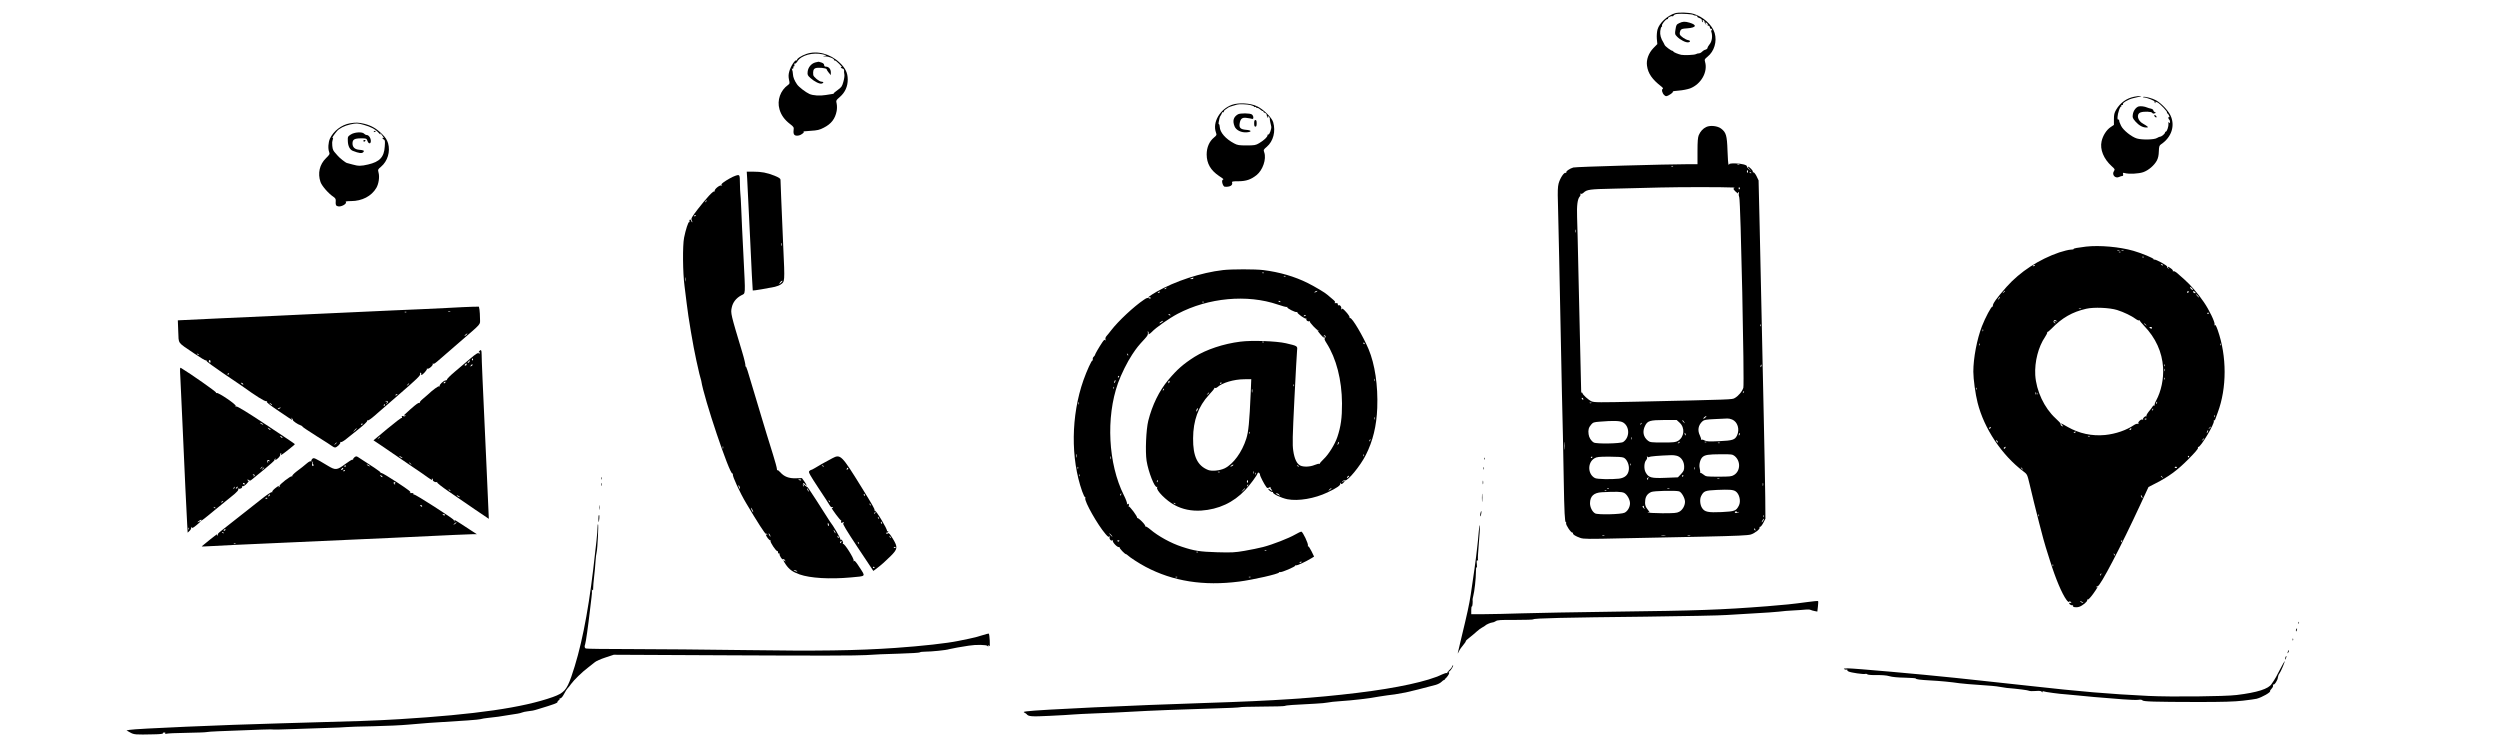 <?xml version="1.0" standalone="no"?>
<!DOCTYPE svg PUBLIC "-//W3C//DTD SVG 20010904//EN"
 "http://www.w3.org/TR/2001/REC-SVG-20010904/DTD/svg10.dtd">
<svg version="1.0" xmlns="http://www.w3.org/2000/svg"
 width="3000pt" height="893pt" viewBox="0 0 3000 893"
 preserveAspectRatio="xMidYMid meet">

<g transform="translate(0,893) scale(0.1,-0.1)"
fill="#000000" stroke="none">
<path d="M20100 8771 c-93 -29 -188 -117 -210 -196 -7 -27 -11 -72 -8 -110 l6
-64 -47 -48 c-58 -60 -87 -140 -77 -211 12 -93 62 -165 172 -250 19 -15 25
-25 17 -28 -18 -8 -6 -55 19 -76 18 -16 22 -16 51 -2 35 19 58 39 51 46 -2 3
31 8 73 11 43 3 103 15 134 26 131 50 215 197 180 318 -8 29 -6 34 30 63 80
64 115 181 85 284 -29 97 -138 196 -255 230 -56 17 -177 20 -221 7z m220 -20
c3 -3 11 -6 18 -7 30 -2 35 -4 28 -11 -4 -4 8 -13 26 -19 21 -7 32 -17 30 -27
-1 -8 2 -18 8 -22 6 -4 7 1 3 11 -4 12 -2 15 8 12 8 -3 14 -12 14 -21 0 -9 7
-22 15 -29 12 -11 12 -11 1 5 -7 9 -9 17 -3 17 14 0 33 -26 24 -34 -4 -4 0 -6
8 -4 9 2 16 -6 18 -20 2 -12 7 -20 12 -17 4 3 11 -2 14 -11 4 -9 2 -13 -5 -8
-8 4 -9 -1 -3 -17 17 -49 8 -116 -20 -149 -14 -17 -26 -38 -26 -46 0 -7 -11
-16 -24 -20 -14 -3 -32 -14 -42 -25 -9 -10 -26 -19 -36 -19 -11 0 -28 -4 -38
-10 -18 -10 -137 -15 -175 -8 -37 8 -95 32 -95 40 0 4 -4 8 -10 8 -16 0 -88
54 -94 70 -3 8 -10 22 -15 30 -30 46 -43 93 -38 137 3 26 10 49 16 51 6 2 8 8
5 13 -8 14 44 79 62 79 8 0 13 4 10 9 -6 10 42 34 54 26 4 -3 10 2 13 9 3 8
23 17 44 19 47 6 186 -3 193 -12z"/>
<path d="M20150 8652 c-32 -15 -36 -22 -44 -75 -9 -55 -8 -59 20 -88 36 -37
104 -72 133 -67 28 4 28 22 0 26 -34 6 -96 48 -101 70 -3 11 0 31 6 44 10 20
21 24 83 28 109 8 122 40 27 68 -54 16 -82 15 -124 -6z"/>
<path d="M9675 8282 c-59 -20 -118 -59 -110 -73 4 -5 0 -6 -8 -3 -19 7 -72
-77 -87 -138 -9 -33 -9 -60 -2 -94 10 -44 9 -49 -11 -63 -92 -65 -135 -185
-103 -293 19 -68 61 -126 125 -175 47 -36 49 -40 44 -78 -6 -51 12 -70 61 -61
36 7 80 45 55 48 -8 0 31 4 86 8 84 5 110 11 161 38 89 45 136 106 154 200 5
28 5 64 0 88 -9 38 -8 40 39 81 63 55 94 126 94 210 -1 79 -27 135 -97 201
-113 107 -272 149 -401 104z m197 -4 c50 -12 51 -13 23 -19 -27 -7 -26 -7 10
-6 42 0 105 -26 105 -44 0 -6 4 -8 8 -5 5 3 29 -16 53 -41 24 -25 38 -43 32
-39 -7 4 -13 3 -13 -2 0 -5 9 -12 21 -15 13 -4 19 -12 18 -24 -2 -10 0 -29 3
-43 4 -14 -1 -54 -11 -89 -16 -58 -22 -67 -69 -101 -29 -20 -50 -39 -47 -41 2
-3 -4 -5 -13 -6 -9 -1 -46 -7 -82 -13 -71 -12 -151 -7 -196 12 -45 20 -130 85
-150 116 -31 45 -47 85 -49 122 0 19 -5 44 -10 54 -6 14 -5 17 3 12 8 -5 12 0
12 14 0 12 4 19 9 16 5 -4 7 4 3 16 -3 13 -1 19 6 15 5 -4 20 9 32 28 44 72
184 110 302 83z"/>
<path d="M9785 8181 c-48 -12 -87 -58 -93 -109 -4 -41 -2 -46 34 -79 47 -42
109 -73 135 -66 27 7 24 23 -4 23 -26 0 -95 57 -98 80 -5 48 2 71 25 81 29 13
136 3 136 -13 0 -5 11 -23 25 -40 l25 -30 0 35 c0 38 -25 67 -58 67 -15 0 -22
6 -22 19 0 12 -11 23 -31 30 -18 6 -35 11 -38 10 -3 -1 -20 -4 -36 -8z"/>
<path d="M25610 7769 c-92 -18 -168 -73 -217 -157 -21 -36 -26 -57 -26 -113
l0 -68 -39 -26 c-50 -33 -94 -102 -109 -171 -22 -97 25 -211 121 -298 39 -35
41 -38 27 -60 -28 -42 15 -91 61 -70 20 9 28 11 43 13 6 0 9 10 6 21 -4 17 -2
19 21 13 51 -14 166 -8 221 11 63 22 133 82 164 141 14 27 22 62 23 109 2 59
6 70 26 84 128 85 173 227 112 351 -30 59 -108 141 -169 176 -44 25 -137 50
-157 42 -7 -3 -3 -6 9 -6 34 -1 134 -41 128 -51 -3 -5 0 -12 6 -16 8 -4 9 -3
5 4 -9 15 -1 15 27 1 32 -18 118 -109 112 -120 -4 -5 -2 -9 3 -9 5 0 14 -12
20 -26 7 -14 8 -23 2 -19 -5 3 -10 -1 -10 -9 0 -8 5 -18 10 -21 6 -3 10 -16
10 -28 0 -18 -2 -19 -11 -7 -7 12 -9 8 -8 -15 3 -34 -18 -95 -32 -95 -5 0 -9
-5 -9 -11 0 -14 -41 -48 -58 -49 -7 0 -24 -7 -38 -16 -31 -21 -179 -24 -241
-6 -64 19 -164 99 -190 152 -13 25 -23 53 -23 63 0 10 -4 15 -10 12 -16 -10
-12 56 8 113 10 29 22 49 27 44 4 -4 5 -1 1 6 -4 7 -1 12 9 12 9 0 14 4 10 10
-9 14 64 58 120 71 28 6 64 15 80 19 27 7 27 8 5 8 -14 0 -45 -4 -70 -9z"/>
<path d="M14783 7672 c-143 -51 -235 -209 -192 -331 11 -31 10 -34 -24 -62
-56 -46 -87 -119 -87 -203 1 -109 47 -189 149 -258 60 -40 57 -38 43 -46 -18
-12 4 -82 26 -83 61 -4 98 17 87 50 -4 14 8 16 78 16 91 1 148 20 216 74 74
59 120 193 92 272 -11 31 -9 34 30 67 79 67 109 186 77 296 -17 56 -116 154
-194 191 -79 38 -221 46 -301 17z m223 -3 c24 -6 44 -15 44 -20 0 -5 7 -5 17
-2 11 4 14 3 9 -5 -4 -7 -2 -10 7 -7 7 3 25 -5 40 -19 14 -13 28 -21 31 -18 3
3 6 0 6 -6 0 -6 9 -14 20 -17 11 -3 20 -14 20 -23 0 -9 5 -24 11 -32 9 -12 10
-12 5 4 -6 16 -4 17 9 6 8 -7 14 -18 13 -24 -1 -6 1 -24 5 -41 4 -16 9 -40 12
-53 5 -28 -23 -104 -36 -96 -5 3 -9 -2 -9 -10 0 -20 -43 -60 -100 -94 -41 -24
-54 -27 -150 -27 -92 0 -111 3 -150 24 -103 54 -171 133 -173 198 -1 18 -5 33
-10 33 -5 0 -6 12 -2 28 4 15 8 34 9 44 1 9 7 22 13 30 5 7 13 21 16 31 4 11
12 15 18 11 8 -4 9 -3 5 4 -4 6 6 19 21 29 15 10 30 20 33 23 3 3 25 12 50 19
25 7 50 15 55 16 25 8 120 4 161 -6z"/>
<path d="M14855 7558 c-54 -32 -67 -78 -40 -145 19 -46 80 -76 146 -71 64 5
60 25 -7 30 -69 6 -87 24 -78 78 10 57 31 73 84 65 25 -3 53 -8 63 -11 12 -4
17 0 17 17 0 12 -8 28 -17 35 -22 17 -140 18 -168 2z"/>
<path d="M15050 7450 c0 -29 4 -40 15 -40 11 0 15 11 15 40 0 29 -4 40 -15 40
-11 0 -15 -11 -15 -40z"/>
<path d="M25665 7653 c-33 -9 -65 -52 -71 -96 -6 -38 -2 -46 32 -86 41 -46 86
-71 129 -71 22 0 24 2 13 13 -7 6 -30 21 -50 32 -67 35 -86 115 -31 136 38 14
131 11 140 -5 5 -9 15 -11 28 -6 18 7 19 8 3 15 -10 4 -18 13 -18 21 0 7 -12
16 -27 20 -16 3 -37 9 -48 14 -29 13 -77 19 -100 13z"/>
<path d="M25852 7539 c2 -7 10 -15 17 -17 8 -3 12 1 9 9 -2 7 -10 15 -17 17
-8 3 -12 -1 -9 -9z"/>
<path d="M4199 7450 c-100 -17 -198 -92 -240 -184 -20 -45 -25 -120 -9 -161 9
-24 5 -31 -38 -73 -77 -75 -102 -181 -66 -286 16 -47 97 -140 157 -179 20 -14
27 -26 26 -45 -4 -50 1 -62 27 -68 39 -10 113 33 93 53 -6 6 17 10 64 10 131
0 245 59 303 158 29 50 41 133 26 186 -9 34 -7 37 30 68 79 66 114 182 85 282
-13 42 -29 67 -72 110 -68 68 -130 103 -216 124 -69 16 -99 17 -170 5z m169
-19 c83 -23 138 -53 175 -94 16 -18 26 -26 22 -19 -12 24 4 12 26 -20 13 -17
18 -28 11 -24 -7 4 -12 3 -12 -2 0 -6 7 -13 16 -16 14 -6 16 -18 11 -85 -8
-127 -61 -183 -200 -215 -85 -20 -117 -20 -187 0 -30 8 -60 16 -67 18 -16 3
-93 64 -114 91 -9 11 -26 31 -38 44 -18 21 -25 50 -25 111 1 8 4 26 8 39 6 17
5 22 -4 16 -13 -8 21 44 54 82 27 32 92 65 156 79 76 17 91 17 168 -5z"/>
<path d="M4485 7350 c-3 -6 1 -7 9 -4 18 7 21 14 7 14 -6 0 -13 -4 -16 -10z"/>
<path d="M4208 7315 c-35 -23 -36 -27 -34 -79 2 -59 24 -102 59 -116 76 -30
111 -34 127 -15 15 18 5 23 -52 28 -51 5 -78 31 -78 75 0 48 22 61 102 62 65
0 66 -1 77 -30 13 -39 41 -40 41 -2 0 35 -25 72 -49 72 -10 0 -24 7 -31 15
-21 26 -118 20 -162 -10z"/>
<path d="M4360 7240 c0 -5 4 -10 9 -10 6 0 13 5 16 10 3 6 -1 10 -9 10 -9 0
-16 -4 -16 -10z"/>
<path d="M20475 7406 c-39 -18 -70 -52 -90 -98 -11 -28 -15 -75 -15 -193 l0
-155 -97 0 c-286 -1 -1360 -31 -1393 -40 -43 -12 -93 -47 -85 -61 4 -5 0 -6
-8 -3 -20 7 -67 -66 -84 -129 -10 -39 -12 -95 -8 -222 3 -93 10 -393 15 -665
33 -1652 40 -1964 45 -2140 3 -107 7 -348 10 -535 6 -376 13 -508 25 -500 4 3
6 -3 3 -13 -5 -21 60 -118 77 -114 6 1 9 -2 6 -7 -8 -12 32 -37 88 -56 39 -14
100 -14 488 -5 244 5 684 14 978 20 416 9 545 15 580 26 51 16 115 68 105 84
-4 6 -1 9 6 8 6 -2 24 19 38 47 l26 50 -2 260 c-2 143 -9 577 -18 965 -8 388
-20 937 -26 1220 -6 283 -16 763 -23 1065 l-13 550 -24 50 c-14 28 -31 49 -38
47 -7 -1 -10 2 -7 7 7 10 -42 61 -58 61 -5 0 1 -12 15 -27 l24 -28 -27 24
c-15 13 -26 28 -25 34 4 17 -66 35 -140 36 -50 1 -73 -3 -73 -11 0 -6 -3 -8
-7 -4 -5 4 -10 80 -13 169 -6 182 -17 218 -77 264 -42 32 -130 42 -178 19z
m398 -453 c-7 -2 -19 -2 -25 0 -7 3 -2 5 12 5 14 0 19 -2 13 -5z m-796 -19
c-3 -3 -12 -4 -19 -1 -8 3 -5 6 6 6 11 1 17 -2 13 -5z m899 -64 c0 -12 -4 -16
-9 -11 -5 5 -6 14 -3 20 10 15 12 14 12 -9z m39 -18 c-3 -3 -11 0 -18 7 -9 10
-8 11 6 5 10 -3 15 -9 12 -12z m-220 -172 c20 -1 25 -4 14 -8 -13 -6 -10 -13
19 -42 21 -20 33 -27 29 -17 -4 11 -3 16 4 12 6 -4 8 -13 5 -21 -3 -8 -1 -27
5 -42 17 -41 63 -2235 49 -2285 -13 -44 -61 -101 -104 -124 -33 -18 -5 -17
-1166 -43 -461 -10 -519 -10 -552 4 -36 16 -108 81 -108 98 0 5 -3 7 -7 5 -5
-3 -8 5 -9 16 -2 50 -25 1038 -34 1477 -5 261 -12 537 -15 613 -5 144 5 219
32 249 8 9 12 22 7 29 -5 8 -3 10 5 4 7 -4 22 1 34 13 40 38 74 42 356 48 152
4 407 10 566 14 240 6 752 6 870 0z m79 -20 c-6 -6 -10 -3 -10 10 0 13 4 16
10 10 7 -7 7 -13 0 -20z m-1967 -517 c-3 -10 -5 -4 -5 12 0 17 2 24 5 18 2 -7
2 -21 0 -30z m2220 -1125 c-3 -8 -6 -5 -6 6 -1 11 2 17 5 13 3 -3 4 -12 1 -19z
m5 -490 c-8 -8 -9 -4 -5 13 4 13 8 18 11 10 2 -7 -1 -18 -6 -23z m-211 -311
c-10 -9 -11 -8 -5 6 3 10 9 15 12 12 3 -3 0 -11 -7 -18z m-1921 -78 c0 -6 -4
-7 -10 -4 -5 3 -10 11 -10 16 0 6 5 7 10 4 6 -3 10 -11 10 -16z m97 -45 c-3
-3 -12 -4 -19 -1 -8 3 -5 6 6 6 11 1 17 -2 13 -5z m1368 -174 c-10 -11 -21
-17 -24 -14 -3 3 3 12 13 20 28 20 32 17 11 -6z m320 -24 c67 -28 94 -118 59
-192 -25 -52 -52 -61 -214 -68 -121 -6 -150 -4 -174 8 -15 9 -33 13 -40 9 -6
-3 -8 -3 -4 2 4 4 -2 25 -12 46 -33 64 -22 127 30 174 19 17 41 21 149 26 69
3 136 6 149 7 12 1 38 -4 57 -12z m-629 -39 c66 -60 56 -171 -19 -217 -28 -17
-51 -20 -183 -20 -138 0 -154 2 -178 21 -57 45 -70 111 -35 180 30 60 58 68
232 69 l147 0 36 -33z m54 8 c14 -19 14 -19 -2 -6 -10 7 -18 18 -18 24 0 6 1
8 3 6 1 -2 9 -13 17 -24z m-732 -5 c80 -49 80 -181 0 -234 -31 -20 -323 -25
-353 -6 -33 20 -57 59 -62 100 -7 51 1 80 31 115 22 26 33 30 103 35 167 14
246 11 281 -10z m213 -23 c-10 -9 -11 -8 -5 6 3 10 9 15 12 12 3 -3 0 -11 -7
-18z m537 -128 c-3 -8 -7 -3 -11 10 -4 17 -3 21 5 13 5 -5 8 -16 6 -23z m644
-1 c-8 -8 -9 -4 -5 13 4 13 8 18 11 10 2 -7 -1 -18 -6 -23z m-1295 -50 c-3 -7
-5 -2 -5 12 0 14 2 19 5 13 2 -7 2 -19 0 -25z m-800 -115 c-2 -21 -4 -4 -4 37
0 41 2 58 4 38 2 -21 2 -55 0 -75z m1378 77 c-3 -5 -12 -10 -18 -10 -7 0 -6 4
3 10 19 12 23 12 15 0z m322 4 c-3 -3 -12 -4 -19 -1 -8 3 -5 6 6 6 11 1 17 -2
13 -5z m160 -10 c-3 -3 -12 -4 -19 -1 -8 3 -5 6 6 6 11 1 17 -2 13 -5z m177
-155 c76 -60 73 -181 -6 -229 -29 -18 -50 -20 -185 -20 -147 0 -152 1 -181 25
-16 13 -32 22 -35 19 -3 -3 -5 1 -4 8 1 7 -3 30 -7 51 -10 44 7 107 34 132 30
27 70 33 216 34 129 1 144 -1 168 -20z m-679 -3 c46 -20 75 -69 75 -127 0 -40
-5 -52 -37 -87 l-38 -40 -150 -6 c-171 -7 -202 2 -237 65 -23 41 -20 119 6
148 10 11 14 26 10 37 -4 14 -3 16 4 5 6 -9 15 -10 23 -5 12 8 116 17 262 22
26 1 63 -4 82 -12z m-1025 -10 c0 -3 -4 -8 -10 -11 -5 -3 -10 -1 -10 4 0 6 5
11 10 11 6 0 10 -2 10 -4z m374 -8 c39 -17 70 -89 62 -145 -8 -63 -48 -98
-119 -107 -90 -10 -260 -7 -287 7 -88 45 -93 185 -7 237 28 17 51 20 179 20
90 0 157 -4 172 -12z m83 -90 c-3 -8 -6 -5 -6 6 -1 11 2 17 5 13 3 -3 4 -12 1
-19z m770 -50 c-3 -7 -5 -2 -5 12 0 14 2 19 5 13 2 -7 2 -19 0 -25z m-137 -78
c0 -5 -5 -10 -11 -10 -5 0 -7 5 -4 10 3 6 8 10 11 10 2 0 4 -4 4 -10z m-418
-27 c-6 -2 -9 -10 -6 -15 4 -7 2 -8 -5 -4 -13 9 -5 26 12 25 9 0 8 -2 -1 -6z
m851 -10 c-7 -2 -19 -2 -25 0 -7 3 -2 5 12 5 14 0 19 -2 13 -5z m524 -80 c-3
-10 -5 -4 -5 12 0 17 2 24 5 18 2 -7 2 -21 0 -30z m-1850 -39 c-3 -3 -12 -4
-19 -1 -8 3 -5 6 6 6 11 1 17 -2 13 -5z m726 -1 c-7 -2 -19 -2 -25 0 -7 3 -2
5 12 5 14 0 19 -2 13 -5z m793 -28 c47 -30 68 -120 40 -173 -33 -63 -48 -69
-207 -77 -162 -7 -203 1 -234 49 -25 37 -30 106 -12 142 32 63 47 68 191 75
148 6 192 3 222 -16z m-1549 9 c-3 -3 -12 -4 -19 -1 -8 3 -5 6 6 6 11 1 17 -2
13 -5z m871 -10 c30 -8 72 -82 72 -125 0 -48 -31 -101 -71 -121 -28 -15 -61
-17 -202 -17 -92 1 -170 5 -173 10 -3 5 3 6 13 2 13 -5 11 1 -10 26 -33 39
-41 69 -34 122 6 46 29 76 72 95 31 14 288 20 333 8z m-658 -19 c35 -18 70
-81 70 -124 0 -47 -29 -97 -66 -114 -40 -20 -319 -26 -352 -8 -34 18 -62 74
-62 122 1 85 45 126 141 132 167 9 240 7 269 -8z m237 -162 c-4 -3 -1 -13 6
-22 11 -14 10 -14 -5 -2 -21 15 -23 31 -6 31 6 0 8 -3 5 -7z m1134 -68 c8 5
11 4 6 -1 -5 -5 -19 -9 -32 -9 -19 -1 -22 2 -13 13 8 10 13 10 18 1 5 -7 14
-8 21 -4z m306 -57 c-3 -8 -6 -5 -6 6 -1 11 2 17 5 13 3 -3 4 -12 1 -19z m-11
-50 c-9 -12 -16 -19 -16 -15 0 11 24 47 28 42 2 -2 -3 -14 -12 -27z m-92 -104
c3 -8 2 -12 -4 -9 -6 3 -10 10 -10 16 0 14 7 11 14 -7z m-1811 -71 c-7 -2 -19
-2 -25 0 -7 3 -2 5 12 5 14 0 19 -2 13 -5z m730 0 c-13 -2 -33 -2 -45 0 -13 2
-3 4 22 4 25 0 35 -2 23 -4z m300 0 c-7 -2 -21 -2 -30 0 -10 3 -4 5 12 5 17 0
24 -2 18 -5z"/>
<path d="M8966 6788 c3 -46 18 -366 35 -712 16 -346 30 -631 32 -632 3 -4 197
29 265 44 23 6 54 17 67 26 54 36 54 27 34 456 -9 217 -21 483 -25 590 -4 107
-7 203 -8 214 -1 14 -21 27 -73 48 -91 36 -155 48 -254 48 l-78 0 5 -82z m411
-805 c-3 -10 -5 -4 -5 12 0 17 2 24 5 18 2 -7 2 -21 0 -30z m13 -426 c0 -2
-10 -12 -21 -23 -22 -19 -22 -19 -10 4 10 18 31 31 31 19z"/>
<path d="M8825 6821 c-32 -10 -107 -52 -143 -79 -25 -19 -30 -27 -20 -35 9 -6
7 -7 -6 -3 -22 8 -90 -50 -79 -67 3 -6 2 -7 -4 -4 -14 9 -91 -74 -197 -210
-76 -99 -85 -115 -76 -134 7 -11 9 -23 7 -26 -3 -2 -8 5 -12 16 -3 12 -11 19
-16 15 -6 -3 -8 -13 -5 -21 3 -8 2 -11 -4 -8 -10 6 -42 -91 -61 -187 -19 -92
-16 -425 5 -578 9 -69 21 -163 26 -210 19 -166 79 -520 116 -685 34 -152 45
-201 51 -215 3 -8 7 -22 8 -30 30 -203 339 -1121 374 -1113 6 2 8 -3 5 -10 -7
-20 84 -218 161 -347 139 -234 227 -370 235 -365 5 3 12 0 16 -6 4 -8 3 -9 -4
-5 -19 12 -14 -8 11 -42 13 -17 27 -29 31 -25 4 4 5 1 2 -7 -6 -17 67 -126 82
-123 5 1 9 -5 8 -15 0 -9 5 -16 12 -14 8 1 11 -2 7 -8 -3 -5 4 -24 16 -41 12
-18 24 -26 28 -20 4 6 12 1 20 -12 13 -20 13 -21 -2 -8 -25 20 -20 5 13 -44
41 -59 81 -88 165 -118 128 -45 362 -59 616 -36 185 17 177 7 106 117 -44 69
-62 90 -69 80 -7 -10 -8 -8 -4 5 7 22 -111 210 -127 200 -6 -3 -7 -1 -3 5 10
16 -12 54 -26 46 -7 -4 -8 -3 -4 4 6 9 -85 165 -127 217 -8 11 -15 22 -163
255 -55 85 -102 155 -105 155 -4 0 -17 9 -30 20 l-22 20 7 -20 c5 -14 4 -17
-4 -9 -6 6 -8 18 -4 27 5 15 8 14 25 -6 29 -34 22 -7 -10 37 l-28 39 -71 -2
c-86 -3 -142 19 -189 72 -19 21 -33 31 -36 24 -2 -7 -4 -1 -4 13 0 14 -21 93
-47 175 -27 83 -61 193 -76 245 -16 52 -45 149 -65 215 -20 66 -53 179 -75
250 -93 315 -106 355 -113 348 -5 -4 -5 0 -2 8 3 9 -14 83 -39 165 -137 456
-140 466 -125 534 13 62 52 112 112 145 56 31 53 -25 28 485 -11 212 -23 459
-26 550 -4 91 -8 176 -11 190 -2 13 -4 68 -5 122 -1 105 -2 106 -54 89z m-354
-314 c-10 -9 -11 -8 -5 6 3 10 9 15 12 12 3 -3 0 -11 -7 -18z m-121 -161 c0
-3 -4 -8 -10 -11 -5 -3 -10 -1 -10 4 0 6 5 11 10 11 6 0 10 -2 10 -4z m-123
-788 c-2 -13 -4 -5 -4 17 -1 22 1 32 4 23 2 -10 2 -28 0 -40z m450 -2010 c-3
-7 -5 -2 -5 12 0 14 2 19 5 13 2 -7 2 -19 0 -25z m937 -380 c-3 -4 -11 -5 -19
-1 -21 7 -19 12 4 10 11 0 18 -5 15 -9z m-735 -98 c0 -10 -3 -8 -9 5 -12 27
-12 43 0 25 5 -8 9 -22 9 -30z m821 -20 c6 -11 8 -20 6 -20 -3 0 -10 9 -16 20
-6 11 -8 20 -6 20 3 0 10 -9 16 -20z m-661 -265 c0 -5 -6 1 -14 15 -8 14 -14
30 -14 35 0 6 6 -1 14 -15 8 -14 14 -29 14 -35z m905 -165 c-5 -5 -10 3 -11
18 -1 22 0 24 9 8 6 -10 6 -22 2 -26z m76 -70 c6 -11 8 -20 6 -20 -3 0 -10 9
-16 20 -6 11 -8 20 -6 20 3 0 10 -9 16 -20z m-780 -40 c6 -11 8 -20 6 -20 -3
0 -10 9 -16 20 -6 11 -8 20 -6 20 3 0 10 -9 16 -20z m824 -26 c3 -8 2 -12 -4
-9 -6 3 -10 10 -10 16 0 14 7 11 14 -7z m28 -66 c-7 -7 -12 -8 -12 -2 0 14 12
26 19 19 2 -3 -1 -11 -7 -17z m-532 -338 c18 -12 2 -12 -25 0 -13 6 -15 9 -5
9 8 0 22 -4 30 -9z"/>
<path d="M25034 5971 c-107 -13 -155 -22 -150 -29 2 -4 -15 -8 -38 -8 -22 -1
-83 -16 -135 -33 -242 -83 -471 -232 -631 -412 -117 -131 -175 -212 -165 -230
4 -5 1 -8 -5 -7 -14 3 -86 -133 -126 -235 -61 -158 -104 -385 -104 -547 0 -89
25 -271 51 -372 79 -313 291 -630 550 -825 46 -35 46 -36 74 -152 62 -267 174
-702 195 -761 5 -14 28 -85 50 -159 67 -215 144 -397 198 -470 16 -21 27 -29
32 -22 5 9 11 7 20 -4 11 -13 10 -15 -4 -9 -9 3 -16 1 -16 -5 0 -14 35 -32 45
-23 5 4 5 2 1 -5 -10 -19 37 -27 76 -14 42 15 102 66 94 80 -4 6 -1 9 6 6 8
-3 34 25 66 69 53 74 62 93 40 80 -8 -4 -10 -3 -5 2 5 5 13 9 19 9 31 0 275
467 517 990 l93 201 82 42 c160 81 265 159 394 289 79 79 122 129 118 138 -3
8 0 14 5 12 26 -5 196 280 185 310 -3 8 -2 12 3 9 5 -3 11 2 14 12 3 9 16 46
30 82 110 294 110 675 0 988 -18 52 -29 69 -35 60 -6 -9 -7 -6 -3 9 7 25 -64
174 -129 268 -68 101 -164 211 -234 272 -37 32 -78 68 -92 81 -14 12 -31 20
-38 17 -7 -3 -11 -1 -7 4 3 5 -8 19 -24 30 -36 26 -48 27 -30 4 13 -16 12 -17
-3 -4 -10 7 -15 17 -13 22 7 11 -137 90 -153 84 -7 -3 -11 -1 -8 4 7 10 -141
72 -242 101 -165 48 -407 69 -568 51z m399 -48 c-7 -2 -19 -2 -25 0 -7 3 -2 5
12 5 14 0 19 -2 13 -5z m50 0 c-7 -2 -19 -2 -25 0 -7 3 -2 5 12 5 14 0 19 -2
13 -5z m-36 -19 c-3 -3 -12 -4 -19 -1 -8 3 -5 6 6 6 11 1 17 -2 13 -5z m280
-60 c-3 -3 -12 -4 -19 -1 -8 3 -5 6 6 6 11 1 17 -2 13 -5z m228 -94 c3 -6 -1
-7 -9 -4 -18 7 -21 14 -7 14 6 0 13 -4 16 -10z m-1535 -4 c0 -2 -7 -7 -16 -10
-8 -3 -12 -2 -9 4 6 10 25 14 25 6z m1895 -294 c-6 -7 -35 18 -35 31 0 5 9 2
20 -8 11 -10 18 -20 15 -23z m-2255 -16 c0 -2 -8 -10 -17 -17 -16 -13 -17 -12
-4 4 13 16 21 21 21 13z m2204 -5 c3 -5 -1 -11 -9 -14 -9 -4 -12 -1 -8 9 6 16
10 17 17 5z m83 -18 c-8 -7 -37 9 -31 19 3 5 12 4 20 -3 8 -6 13 -14 11 -16z
m28 -33 c10 -11 16 -20 13 -20 -3 0 -13 9 -23 20 -10 11 -16 20 -13 20 3 0 13
-9 23 -20z m-2389 -38 c-17 -16 -18 -16 -5 5 7 12 15 20 18 17 3 -2 -3 -12
-13 -22z m1419 -132 c80 -25 175 -71 223 -107 17 -13 37 -21 42 -18 6 4 9 3 8
-2 -1 -4 22 -33 51 -63 139 -144 216 -314 228 -500 8 -138 -23 -286 -84 -398
-13 -23 -21 -48 -17 -54 4 -7 3 -8 -4 -4 -6 3 -16 -2 -21 -12 -6 -11 -26 -38
-46 -61 -19 -24 -32 -48 -28 -54 3 -7 2 -9 -2 -4 -11 10 -46 -23 -38 -36 4 -6
1 -7 -6 -2 -18 11 -65 -36 -49 -48 9 -6 7 -7 -5 -3 -11 3 -30 -2 -45 -12 -92
-64 -223 -109 -351 -122 -159 -15 -310 18 -448 96 -87 50 -92 52 -69 25 17
-18 17 -21 3 -15 -9 3 -18 10 -18 15 -1 5 -2 13 -3 17 0 5 -27 32 -59 62 -137
126 -232 330 -244 519 -9 159 37 340 118 458 16 23 27 47 26 55 -2 7 -2 9 1 5
2 -5 25 13 51 40 124 128 249 200 416 238 90 21 281 13 370 -15z m-432 13 c-7
-2 -19 -2 -25 0 -7 3 -2 5 12 5 14 0 19 -2 13 -5z m1537 -49 c0 -8 -19 -13
-24 -6 -3 5 1 9 9 9 8 0 15 -2 15 -3z m-1830 -95 c12 -8 10 -9 -7 -4 -24 7
-33 -9 -10 -18 9 -4 9 -6 0 -6 -15 -1 -26 16 -18 29 8 13 16 12 35 -1z m1071
-46 c13 -16 12 -17 -3 -4 -10 7 -18 15 -18 17 0 8 8 3 21 -13z m72 -40 c-4
-10 -9 -11 -19 -2 -18 15 -18 15 5 15 11 0 17 -5 14 -13z m-2026 -35 c-3 -8
-6 -5 -6 6 -1 11 2 17 5 13 3 -3 4 -12 1 -19z m-40 -170 c-3 -8 -6 -5 -6 6 -1
11 2 17 5 13 3 -3 4 -12 1 -19z m2890 0 c-3 -8 -6 -5 -6 6 -1 11 2 17 5 13 3
-3 4 -12 1 -19z m-670 -250 c-3 -8 -6 -5 -6 6 -1 11 2 17 5 13 3 -3 4 -12 1
-19z m0 -60 c-3 -7 -5 -2 -5 12 0 14 2 19 5 13 2 -7 2 -19 0 -25z m0 -100 c-3
-8 -6 -5 -6 6 -1 11 2 17 5 13 3 -3 4 -12 1 -19z m-2260 -120 c-3 -8 -6 -5 -6
6 -1 11 2 17 5 13 3 -3 4 -12 1 -19z m710 -60 c-3 -7 -5 -2 -5 12 0 14 2 19 5
13 2 -7 2 -19 0 -25z m20 0 c-3 -8 -6 -5 -6 6 -1 11 2 17 5 13 3 -3 4 -12 1
-19z m1436 -103 c-3 -9 -8 -14 -10 -11 -3 3 -2 9 2 15 9 16 15 13 8 -4z m-52
-88 c-10 -9 -11 -8 -5 6 3 10 9 15 12 12 3 -3 0 -11 -7 -18z m746 -79 c-3 -8
-6 -5 -6 6 -1 11 2 17 5 13 3 -3 4 -12 1 -19z m-817 -24 c0 -8 -19 -13 -24 -6
-3 5 1 9 9 9 8 0 15 -2 15 -3z m-1878 -116 c-7 -7 -12 -8 -12 -2 0 14 12 26
19 19 2 -3 -1 -11 -7 -17z m2648 18 c0 -2 -8 -10 -17 -17 -16 -13 -17 -12 -4
4 13 16 21 21 21 13z m-955 -26 c-3 -5 -11 -10 -16 -10 -6 0 -7 5 -4 10 3 6
11 10 16 10 6 0 7 -4 4 -10z m916 -37 c-12 -20 -14 -14 -5 12 4 9 9 14 11 11
3 -2 0 -13 -6 -23z m-1581 3 c0 -2 -7 -7 -16 -10 -8 -3 -12 -2 -9 4 6 10 25
14 25 6z m167 -52 c-3 -3 -12 -4 -19 -1 -8 3 -5 6 6 6 11 1 17 -2 13 -5z
m1373 -28 c0 -2 -8 -10 -17 -17 -16 -13 -17 -12 -4 4 13 16 21 21 21 13z
m-2480 -31 c7 -9 8 -15 2 -15 -5 0 -12 7 -16 15 -3 8 -4 15 -2 15 2 0 9 -7 16
-15z m94 -80 c-4 -8 -11 -12 -16 -9 -6 4 -5 10 3 15 19 12 19 11 13 -6z m2206
-105 c0 -5 -2 -10 -4 -10 -3 0 -8 5 -11 10 -3 6 -1 10 4 10 6 0 11 -4 11 -10z
m-146 -128 c2 -4 -4 -8 -14 -8 -10 0 -16 4 -14 8 3 4 9 8 14 8 5 0 11 -4 14
-8z m-1853 -19 c13 -16 12 -17 -3 -4 -10 7 -18 15 -18 17 0 8 8 3 21 -13z
m1680 -100 c13 -16 12 -17 -3 -4 -10 7 -18 15 -18 17 0 8 8 3 21 -13z m-241
-248 c0 -5 -5 -3 -10 5 -5 8 -10 20 -10 25 0 6 5 3 10 -5 5 -8 10 -19 10 -25z
m-1243 -217 c-3 -8 -6 -5 -6 6 -1 11 2 17 5 13 3 -3 4 -12 1 -19z m996 -303
c-3 -9 -8 -14 -10 -11 -3 3 -2 9 2 15 9 16 15 13 8 -4z m-85 -170 c-3 -3 -9 2
-12 12 -6 14 -5 15 5 6 7 -7 10 -15 7 -18z m-741 -127 c-3 -8 -6 -5 -6 6 -1
11 2 17 5 13 3 -3 4 -12 1 -19z m576 -103 c-3 -9 -8 -14 -10 -11 -3 3 -2 9 2
15 9 16 15 13 8 -4z m-213 -341 c0 -2 -9 0 -20 6 -11 6 -20 13 -20 16 0 2 9 0
20 -6 11 -6 20 -13 20 -16z"/>
<path d="M14676 5689 c-262 -30 -576 -133 -799 -261 -79 -46 -124 -81 -85 -66
8 4 15 0 15 -7 0 -11 -5 -11 -19 -4 -16 8 -28 5 -61 -18 -121 -81 -309 -257
-394 -368 -21 -27 -46 -59 -56 -69 -10 -12 -15 -28 -11 -40 3 -14 2 -17 -4 -8
-6 10 -15 3 -34 -25 -42 -63 -88 -143 -88 -152 0 -5 -7 -14 -16 -22 -8 -7 -13
-21 -11 -31 3 -10 2 -16 -3 -13 -9 6 -68 -122 -109 -238 -149 -424 -155 -938
-15 -1334 14 -40 30 -71 34 -68 5 3 6 -4 3 -14 -10 -39 148 -319 243 -429 28
-33 39 -40 46 -30 6 9 8 7 3 -8 -6 -24 18 -50 36 -38 8 5 9 3 4 -5 -9 -16 54
-83 73 -76 7 2 10 1 7 -4 -5 -9 63 -81 77 -81 4 0 13 -6 20 -13 25 -25 139
-99 215 -139 329 -174 696 -232 1123 -177 169 22 472 91 478 109 2 5 8 8 12 5
14 -9 190 67 183 78 -3 6 -1 7 6 3 11 -7 114 40 188 85 l32 20 -31 64 c-18 35
-35 62 -40 59 -4 -3 -5 1 -3 9 8 20 -62 167 -79 167 -8 0 -41 -15 -73 -34 -78
-45 -270 -120 -385 -150 -51 -13 -151 -34 -223 -46 -115 -20 -154 -22 -330
-17 -204 6 -273 16 -423 66 -130 42 -284 127 -378 207 -28 24 -55 40 -59 36
-5 -4 -5 -2 -2 4 3 6 -16 32 -42 58 -27 27 -51 44 -53 39 -3 -4 -4 -3 -2 3 4
16 -92 145 -101 136 -5 -4 -5 -1 -1 6 11 18 -4 37 -16 21 -8 -11 -8 -10 -4 4
3 11 -12 53 -38 105 -188 376 -217 931 -70 1345 40 110 111 253 170 342 55 83
75 107 149 187 35 38 43 53 39 75 -3 20 -2 24 5 13 5 -8 7 -18 5 -22 -12 -19
14 -6 37 18 48 52 208 164 310 218 369 194 836 237 1203 111 54 -19 104 -32
109 -28 6 3 7 2 4 -4 -7 -11 100 -66 114 -57 5 3 8 1 7 -4 -4 -14 93 -83 105
-75 6 3 7 1 4 -4 -9 -14 19 -37 34 -27 7 4 9 3 6 -3 -6 -10 89 -111 99 -105 3
2 9 0 12 -4 4 -4 1 -4 -5 0 -22 12 -14 -4 24 -49 33 -40 53 -49 53 -24 0 6 -5
7 -12 3 -7 -5 -8 -3 -3 5 5 9 10 10 18 2 7 -7 6 -15 -3 -25 -10 -13 -7 -24 18
-63 118 -185 184 -442 186 -723 1 -174 -14 -279 -56 -405 -29 -86 -105 -209
-163 -263 -27 -26 -49 -51 -47 -55 1 -5 -2 -6 -7 -3 -5 3 -30 -3 -56 -14 -54
-23 -134 -26 -173 -6 -41 21 -69 81 -83 177 -11 74 -9 162 14 625 15 296 29
558 32 582 6 50 3 51 -135 83 -113 26 -408 37 -546 19 -201 -25 -408 -94 -549
-182 -135 -86 -211 -152 -316 -278 -109 -130 -192 -300 -240 -490 -26 -107
-37 -368 -20 -480 21 -133 98 -329 124 -313 6 3 7 1 3 -6 -19 -30 109 -160
211 -213 95 -51 201 -72 318 -65 208 14 387 97 526 245 58 61 141 173 151 204
6 16 28 1 28 -19 0 -16 50 -113 75 -146 11 -16 17 -17 37 -6 13 6 20 8 15 4
-4 -5 0 -17 10 -27 20 -23 6 -24 -19 -1 -10 9 -18 11 -18 5 0 -15 41 -42 53
-35 6 3 7 1 3 -5 -10 -16 98 -68 173 -83 130 -25 326 8 481 82 114 54 160 86
153 107 -4 14 -3 15 5 2 9 -12 14 -12 31 5 25 22 19 34 -6 14 -16 -13 -17 -12
-4 4 8 10 21 15 31 12 32 -10 183 173 249 303 85 167 130 350 138 567 10 270
-28 523 -104 705 -66 156 -197 378 -221 373 -6 -2 -9 3 -7 10 2 6 -16 35 -41
62 -37 41 -46 47 -55 35 -8 -12 -9 -11 -4 6 6 22 -17 50 -33 40 -6 -3 -9 2 -8
12 1 12 -6 16 -24 14 -17 -1 -21 1 -12 6 10 7 1 19 -32 46 -25 20 -51 42 -58
49 -24 23 -143 94 -234 140 -158 79 -341 132 -534 156 -96 12 -381 12 -484 0z
m491 -35 c-3 -3 -12 -4 -19 -1 -8 3 -5 6 6 6 11 1 17 -2 13 -5z m260 -40 c-3
-3 -12 -4 -19 -1 -8 3 -5 6 6 6 11 1 17 -2 13 -5z m-1107 -24 c0 -5 -10 -10
-22 -9 -22 0 -22 1 -3 9 11 5 21 9 23 9 1 1 2 -3 2 -9z m-325 -120 c-3 -5 -12
-10 -18 -10 -7 0 -6 4 3 10 19 12 23 12 15 0z m1805 -40 c-8 -5 -19 -10 -25
-10 -5 0 -3 5 5 10 8 5 20 10 25 10 6 0 3 -5 -5 -10z m-1880 -4 c0 -2 -7 -7
-16 -10 -8 -3 -12 -2 -9 4 6 10 25 14 25 6z m1445 -116 c3 -6 -1 -7 -9 -4 -18
7 -21 14 -7 14 6 0 13 -4 16 -10z m-918 -6 c-3 -3 -12 -4 -19 -1 -8 3 -5 6 6
6 11 1 17 -2 13 -5z m-402 -154 c3 -6 -1 -7 -9 -4 -18 7 -21 14 -7 14 6 0 13
-4 16 -10z m1625 -4 c0 -2 -7 -7 -16 -10 -8 -3 -12 -2 -9 4 6 10 25 14 25 6z
m-1726 -81 c-10 -8 -23 -15 -28 -15 -6 0 -1 7 10 15 10 8 23 15 28 15 6 0 1
-7 -10 -15z m1223 -241 c-3 -3 -12 -4 -19 -1 -8 3 -5 6 6 6 11 1 17 -2 13 -5z
m1208 -14 c3 -5 1 -10 -4 -10 -6 0 -11 5 -11 10 0 6 2 10 4 10 3 0 8 -4 11
-10z m-2837 -145 c-3 -3 -9 2 -12 12 -6 14 -5 15 5 6 7 -7 10 -15 7 -18z
m-108 -255 c0 -5 -5 -10 -11 -10 -5 0 -7 5 -4 10 3 6 8 10 11 10 2 0 4 -4 4
-10z m3067 -52 c-3 -7 -5 -2 -5 12 0 14 2 19 5 13 2 -7 2 -19 0 -25z m-1489
-150 c-15 -345 -26 -458 -53 -543 -51 -161 -155 -304 -259 -355 -58 -28 -154
-37 -198 -20 -129 51 -183 164 -181 380 1 214 63 383 190 521 38 40 67 76 65
81 -1 5 2 6 8 3 6 -4 20 1 30 10 58 52 196 93 320 94 l85 1 -7 -172z m-1625
142 c-3 -12 -8 -19 -11 -16 -5 6 5 36 12 36 2 0 2 -9 -1 -20z m651 -5 c-4 -8
-8 -15 -10 -15 -2 0 -4 7 -4 15 0 8 4 15 10 15 5 0 7 -7 4 -15z m626 -9 c0 -3
-4 -8 -10 -11 -5 -3 -10 -1 -10 4 0 6 5 11 10 11 6 0 10 -2 10 -4z m867 -38
c-3 -8 -6 -5 -6 6 -1 11 2 17 5 13 3 -3 4 -12 1 -19z m-2160 -30 c-3 -8 -6 -5
-6 6 -1 11 2 17 5 13 3 -3 4 -12 1 -19z m594 -21 c-10 -9 -11 -8 -5 6 3 10 9
15 12 12 3 -3 0 -11 -7 -18z m1066 -24 c-3 -10 -5 -2 -5 17 0 19 2 27 5 18 2
-10 2 -26 0 -35z m-517 -7 c0 -2 -8 -10 -17 -17 -16 -13 -17 -12 -4 4 13 16
21 21 21 13z m-1563 -138 c-3 -7 -5 -2 -5 12 0 14 2 19 5 13 2 -7 2 -19 0 -25z
m1423 -68 c-6 -11 -12 -20 -14 -20 -2 0 -2 9 1 20 3 11 9 20 15 20 5 0 4 -9
-2 -20z m2127 -112 c-3 -7 -5 -2 -5 12 0 14 2 19 5 13 2 -7 2 -19 0 -25z
m-1500 -170 c-3 -8 -6 -5 -6 6 -1 11 2 17 5 13 3 -3 4 -12 1 -19z m1446 -83
c-3 -9 -8 -14 -10 -11 -3 3 -2 9 2 15 9 16 15 13 8 -4z m-382 -42 c-12 -20
-14 -14 -5 12 4 9 9 14 11 11 3 -2 0 -13 -6 -23z m-3144 -160 c-3 -10 -5 -2
-5 17 0 19 2 27 5 18 2 -10 2 -26 0 -35z m3450 15 c-3 -8 -6 -5 -6 6 -1 11 2
17 5 13 3 -3 4 -12 1 -19z m-3040 -35 c-3 -10 -5 -4 -5 12 0 17 2 24 5 18 2
-7 2 -21 0 -30z m1463 -83 c-24 -15 -36 -11 -14 4 10 8 21 12 24 10 2 -3 -2
-9 -10 -14z m795 -8 c-3 -3 -11 0 -18 7 -9 10 -8 11 6 5 10 -3 15 -9 12 -12z
m-2648 -24 c-3 -8 -6 -5 -6 6 -1 11 2 17 5 13 3 -3 4 -12 1 -19z m2110 -60
c-3 -7 -5 -2 -5 12 0 14 2 19 5 13 2 -7 2 -19 0 -25z m-410 16 c-3 -3 -12 -4
-19 -1 -8 3 -5 6 6 6 11 1 17 -2 13 -5z m430 -26 c-3 -8 -6 -5 -6 6 -1 11 2
17 5 13 3 -3 4 -12 1 -19z m-2110 -20 c-3 -8 -6 -5 -6 6 -1 11 2 17 5 13 3 -3
4 -12 1 -19z m3233 -2 c0 -2 -7 -9 -15 -16 -13 -11 -14 -10 -9 4 5 14 24 23
24 12z m-2297 -61 c-3 -9 -8 -14 -10 -11 -3 3 -2 9 2 15 9 16 15 13 8 -4z
m1083 -5 c0 -12 -4 -16 -9 -11 -5 5 -6 14 -3 20 10 15 12 14 12 -9z m-5 -53
c-10 -9 -11 -8 -5 6 3 10 9 15 12 12 3 -3 0 -11 -7 -18z m-31 -30 c0 -2 -10
-12 -22 -23 l-23 -19 19 23 c18 21 26 27 26 19z m1039 0 c-2 -1 -13 -9 -24
-17 -19 -14 -19 -14 -6 3 7 9 18 17 24 17 6 0 8 -1 6 -3z m-2526 -72 c-3 -9
-8 -14 -10 -11 -3 3 -2 9 2 15 9 16 15 13 8 -4z m1898 -2 c13 -15 12 -15 -11
-3 -34 17 -36 20 -18 20 9 0 22 -7 29 -17z m-1246 -111 c-3 -3 -11 0 -18 7 -9
10 -8 11 6 5 10 -3 15 -9 12 -12z m-770 -372 c10 -11 16 -20 13 -20 -3 0 -13
9 -23 20 -10 11 -16 20 -13 20 3 0 13 -9 23 -20z m95 -74 c-7 -7 -13 -7 -20 0
-6 6 -3 10 10 10 13 0 16 -4 10 -10z m1767 -112 c-3 -3 -12 -4 -19 -1 -8 3 -5
6 6 6 11 1 17 -2 13 -5z m-820 -20 c-3 -3 -12 -4 -19 -1 -8 3 -5 6 6 6 11 1
17 -2 13 -5z m1243 -118 c0 -2 -7 -7 -16 -10 -8 -3 -12 -2 -9 4 6 10 25 14 25
6z m-1493 -182 c-3 -3 -12 -4 -19 -1 -8 3 -5 6 6 6 11 1 17 -2 13 -5z m880 0
c-3 -3 -12 -4 -19 -1 -8 3 -5 6 6 6 11 1 17 -2 13 -5z"/>
<path d="M5355 5234 c-137 -7 -416 -20 -620 -28 -361 -16 -884 -40 -1115 -51
-63 -3 -205 -10 -315 -15 -110 -5 -418 -19 -685 -31 -267 -12 -485 -22 -486
-23 0 0 2 -61 5 -134 7 -155 -16 -122 189 -262 73 -50 137 -88 142 -85 6 4 9
1 8 -5 -2 -7 87 -72 196 -146 109 -73 208 -140 220 -149 175 -126 283 -194
301 -189 14 4 16 3 7 -4 -10 -6 30 -39 143 -115 86 -59 159 -107 162 -107 3 0
-1 8 -8 18 -13 15 -12 16 3 3 10 -7 16 -17 13 -21 -5 -9 59 -54 93 -64 12 -4
22 -11 22 -16 0 -4 78 -56 173 -116 94 -59 179 -113 188 -121 8 -7 22 -13 30
-13 22 1 71 49 63 62 -4 7 -3 8 5 4 7 -5 34 10 66 36 29 23 99 79 154 123 55
44 98 85 96 92 -2 7 1 10 8 8 7 -3 42 21 78 53 36 31 176 153 311 270 204 177
245 217 240 234 -3 15 -1 19 7 14 6 -4 9 -12 6 -17 -4 -5 -2 -9 2 -9 16 0 74
66 66 75 -5 4 -2 5 5 1 16 -10 74 42 65 57 -3 6 -2 7 3 4 13 -7 19 -3 90 59
33 29 133 116 224 194 281 243 250 208 250 287 0 37 -3 85 -6 106 l-7 37 -71
-1 c-39 -1 -183 -7 -321 -15z m48 -41 c-7 -2 -19 -2 -25 0 -7 3 -2 5 12 5 14
0 19 -2 13 -5z m-526 -9 c-3 -3 -12 -4 -19 -1 -8 3 -5 6 6 6 11 1 17 -2 13 -5z
m723 -269 c-7 -8 -17 -15 -23 -15 -6 0 -2 7 9 15 25 19 30 19 14 0z m-3215
-243 c-3 -3 -11 0 -18 7 -9 10 -8 11 6 5 10 -3 15 -9 12 -12z m141 -81 c0 -15
-3 -17 -13 -9 -7 6 -10 14 -7 19 9 15 20 10 20 -10z m224 -145 c0 -3 -4 -8
-10 -11 -5 -3 -10 -1 -10 4 0 6 5 11 10 11 6 0 10 -2 10 -4z m170 -128 c0 -6
-6 -5 -15 2 -8 7 -15 14 -15 16 0 2 7 1 15 -2 8 -4 15 -11 15 -16z m1990 8 c0
-2 -8 -10 -17 -17 -16 -13 -17 -12 -4 4 13 16 21 21 21 13z m-140 -130 c0 -2
-7 -7 -16 -10 -8 -3 -12 -2 -9 4 6 10 25 14 25 6z m-116 -85 c3 -5 -2 -15 -12
-22 -15 -13 -16 -12 -4 3 11 14 10 17 -5 21 -16 4 -16 5 -1 6 9 0 19 -3 22 -8z
m-1390 -40 c-2 -3 -12 3 -22 13 -16 17 -16 18 5 5 12 -7 20 -15 17 -18z m1356
-1 c0 -5 -5 -10 -11 -10 -5 0 -7 5 -4 10 3 6 8 10 11 10 2 0 4 -4 4 -10z
m-1260 -40 c-8 -5 -19 -10 -25 -10 -5 0 -3 5 5 10 8 5 20 10 25 10 6 0 3 -5
-5 -10z m990 -190 c0 -5 -5 -10 -11 -10 -5 0 -7 5 -4 10 3 6 8 10 11 10 2 0 4
-4 4 -10z m-70 -53 c0 -2 -10 -12 -22 -23 l-23 -19 19 23 c18 21 26 27 26 19z
m-240 -171 c0 -2 -8 -10 -17 -17 -16 -13 -17 -12 -4 4 13 16 21 21 21 13z"/>
<path d="M5749 4713 c-8 -9 -9 -14 -3 -10 6 3 11 0 11 -8 0 -11 -4 -12 -13 -4
-10 8 -35 -8 -105 -68 -51 -43 -133 -113 -183 -155 -50 -42 -91 -83 -91 -90 0
-7 -7 -13 -17 -13 -23 0 -80 -53 -72 -67 4 -7 3 -8 -5 -4 -10 7 -78 -43 -139
-101 -7 -7 -33 -29 -57 -49 -25 -20 -42 -41 -38 -47 3 -5 1 -7 -5 -3 -10 6
-34 -11 -107 -75 -78 -69 -89 -81 -72 -75 11 4 16 2 12 -5 -4 -5 -16 -7 -27
-3 -17 5 -20 3 -15 -10 4 -10 3 -14 -3 -11 -5 3 -83 -56 -174 -132 l-164 -137
81 -54 c45 -30 110 -75 145 -99 35 -24 134 -92 220 -150 86 -58 178 -121 203
-140 48 -34 65 -41 53 -21 -4 7 -3 8 5 4 6 -4 9 -11 6 -16 -8 -12 33 -33 47
-24 6 4 8 3 4 -4 -4 -6 54 -52 145 -114 83 -57 223 -153 312 -214 89 -61 163
-111 163 -110 1 1 -11 276 -27 611 -50 1081 -59 1295 -59 1355 0 62 -8 72 -31
43z m-74 -92 c3 -5 2 -12 -3 -15 -5 -3 -9 1 -9 9 0 17 3 19 12 6z m-45 -36
c-7 -9 -15 -13 -17 -11 -6 6 20 36 26 30 2 -2 -2 -10 -9 -19z m-30 -28 c0 -8
-7 -14 -15 -14 -11 0 -12 4 -4 14 6 7 13 13 15 13 2 0 4 -6 4 -13z m70 -6 c0
-5 -7 -12 -16 -15 -14 -5 -15 -4 -4 9 14 17 20 19 20 6z m-325 -211 c-3 -5
-11 -10 -16 -10 -6 0 -7 5 -4 10 3 6 11 10 16 10 6 0 7 -4 4 -10z m-785 -654
c0 -2 -8 -10 -17 -17 -16 -13 -17 -12 -4 4 13 16 21 21 21 13z m270 -252 c0
-2 -9 0 -20 6 -11 6 -20 13 -20 16 0 2 9 0 20 -6 11 -6 20 -13 20 -16z m101
-71 c13 -16 12 -17 -3 -4 -17 13 -22 21 -14 21 2 0 10 -8 17 -17z m474 -321
c-3 -3 -11 0 -18 7 -9 10 -8 11 6 5 10 -3 15 -9 12 -12z m115 -78 c0 -2 -9 0
-20 6 -11 6 -20 13 -20 16 0 2 9 0 20 -6 11 -6 20 -13 20 -16z"/>
<path d="M2164 4404 c4 -65 15 -319 26 -564 25 -569 48 -1067 56 -1198 l6
-104 23 22 c14 13 21 29 18 39 -4 13 -3 13 5 2 8 -12 20 -6 61 28 54 45 64 59
31 41 -29 -15 -25 -5 6 15 15 9 23 12 20 6 -16 -26 14 -4 166 122 88 72 175
143 192 156 69 54 96 85 83 94 -8 6 -6 7 7 3 20 -7 49 11 40 25 -3 5 1 6 8 4
8 -3 29 10 48 30 19 19 29 35 22 35 -7 0 -12 5 -12 11 0 8 5 7 15 -1 12 -10
19 -10 33 2 9 8 77 63 149 122 73 60 131 112 128 116 -3 5 0 12 6 16 8 4 9 3
5 -4 -13 -21 7 -13 35 14 15 15 25 33 22 40 -3 8 0 14 7 14 6 0 8 -5 4 -11 -4
-7 -2 -10 3 -8 14 6 162 123 162 129 0 3 -153 106 -341 230 -221 147 -347 224
-361 222 -15 -1 -18 1 -9 6 17 12 -211 167 -229 156 -7 -4 -10 -3 -5 4 5 8
-302 224 -423 297 -12 7 -13 -10 -7 -111z m996 -570 c0 -2 -9 0 -20 6 -11 6
-20 13 -20 16 0 2 9 0 20 -6 11 -6 20 -13 20 -16z m86 -62 c-4 -3 -14 2 -24
12 -16 18 -16 18 6 6 13 -6 21 -14 18 -18z m144 -94 c0 -6 -6 -5 -15 2 -8 7
-15 14 -15 16 0 2 7 1 15 -2 8 -4 15 -11 15 -16z m-155 -278 c3 -6 -1 -7 -10
-4 -11 5 -14 2 -9 -12 5 -15 4 -16 -4 -4 -11 15 -7 30 8 30 5 0 12 -4 15 -10z
m-85 -74 c0 -2 -8 -10 -17 -17 -16 -13 -17 -12 -4 4 13 16 21 21 21 13z m20
-10 c0 -2 -8 -10 -17 -17 -16 -13 -17 -12 -4 4 13 16 21 21 21 13z m-115 -85
c3 -5 0 -13 -6 -17 -7 -4 -9 -3 -5 4 3 5 0 13 -6 15 -9 4 -10 6 -1 6 6 1 14
-3 18 -8z m-115 -106 c0 -12 -19 -12 -23 0 -4 9 -1 12 9 8 7 -3 14 -7 14 -8z
m-127 -50 c-3 -9 -8 -14 -10 -11 -3 3 -2 9 2 15 9 16 15 13 8 -4z m35 1 c-7
-8 -15 -12 -17 -11 -5 6 10 25 20 25 5 0 4 -6 -3 -14z m-173 -166 c-3 -5 -12
-10 -18 -10 -7 0 -6 4 3 10 19 12 23 12 15 0z m-90 -78 c-3 -3 -11 0 -18 7 -9
10 -8 11 6 5 10 -3 15 -9 12 -12z m-318 -254 c-3 -8 -6 -5 -6 6 -1 11 2 17 5
13 3 -3 4 -12 1 -19z"/>
<path d="M4255 3444 c-11 -9 -19 -20 -17 -25 1 -6 -2 -8 -7 -5 -5 4 -46 -21
-90 -54 -96 -72 -115 -74 -202 -22 -167 100 -174 104 -193 84 -9 -10 -13 -22
-9 -27 5 -4 2 -5 -5 -1 -7 5 -26 -4 -46 -21 -47 -40 -64 -53 -129 -102 -31
-24 -54 -48 -50 -54 3 -6 1 -7 -5 -3 -14 8 -154 -102 -147 -114 3 -5 0 -12 -6
-16 -8 -4 -9 -3 -5 4 12 20 -4 13 -44 -19 -22 -18 -37 -36 -33 -42 3 -6 1 -7
-5 -3 -6 4 -58 -31 -119 -79 -270 -213 -432 -341 -480 -378 -29 -21 -51 -43
-48 -47 3 -5 0 -12 -6 -16 -8 -4 -9 -3 -5 4 4 7 5 12 2 12 -5 0 -159 -122
-185 -146 -3 -3 33 -2 80 1 115 7 448 23 849 40 442 19 941 42 1335 60 757 36
960 45 997 45 l40 0 -74 48 c-198 130 -206 135 -192 110 4 -8 3 -10 -2 -5 -5
5 -9 13 -9 17 0 14 -464 312 -475 305 -6 -4 -9 -1 -8 7 2 9 -7 12 -27 11 -22
-2 -25 0 -12 5 15 6 -17 31 -155 122 -95 63 -181 114 -190 114 -9 0 -15 3 -12
7 3 6 -102 77 -271 185 -17 10 -23 10 -40 -2z m-500 -64 c-4 -6 -1 -18 7 -27
7 -10 8 -14 1 -10 -6 4 -13 1 -16 -5 -3 -7 -4 1 -2 17 3 35 3 35 11 35 3 0 2
-5 -1 -10z m685 -46 c0 -2 -9 0 -20 6 -11 6 -20 13 -20 16 0 2 9 0 20 -6 11
-6 20 -13 20 -16z m-293 1 c0 -8 -4 -12 -9 -9 -5 3 -6 10 -3 15 9 13 12 11 12
-6z m-32 -34 c-3 -6 -11 -11 -17 -11 -6 0 -6 6 2 15 14 17 26 13 15 -4z m25
-15 c0 -3 -4 -8 -10 -11 -5 -3 -10 -1 -10 4 0 6 5 11 10 11 6 0 10 -2 10 -4z
m450 -78 c0 -6 -6 -5 -15 2 -8 7 -15 14 -15 16 0 2 7 1 15 -2 8 -4 15 -11 15
-16z m150 -78 c-9 -6 -9 -9 -1 -13 8 -4 8 -5 0 -3 -7 1 -13 9 -15 18 -1 11 3
15 13 11 11 -4 12 -8 3 -13z m-1508 -152 c-7 -7 -12 -8 -12 -2 0 6 3 14 7 17
3 4 9 5 12 2 2 -3 -1 -11 -7 -17z m-22 -24 c0 -8 -19 -13 -24 -6 -3 5 1 9 9 9
8 0 15 -2 15 -3z m1855 -94 c3 -5 2 -10 -4 -10 -5 0 -13 5 -16 10 -3 6 -2 10
4 10 5 0 13 -4 16 -10z m275 -110 c0 -5 -7 -7 -15 -4 -8 4 -15 8 -15 10 0 2 7
4 15 4 8 0 15 -4 15 -10z m139 -93 c-2 -1 -13 -9 -24 -17 -19 -14 -19 -14 -6
3 7 9 18 17 24 17 6 0 8 -1 6 -3z m-2774 -87 c-3 -5 -11 -10 -16 -10 -6 0 -7
5 -4 10 3 6 11 10 16 10 6 0 7 -4 4 -10z m-20 -38 c-3 -3 -11 0 -18 7 -9 10
-8 11 6 5 10 -3 15 -9 12 -12z m142 -128 c-3 -3 -12 -4 -19 -1 -8 3 -5 6 6 6
11 1 17 -2 13 -5z"/>
<path d="M9988 3431 c-93 -49 -172 -94 -210 -118 -21 -13 -42 -23 -47 -23 -5
0 -14 -7 -21 -15 -10 -12 10 -47 112 -202 69 -103 130 -198 137 -211 7 -12 16
-20 21 -17 5 3 12 0 16 -6 4 -8 3 -9 -4 -5 -7 4 -12 4 -12 1 0 -13 102 -150
111 -148 4 2 6 -3 3 -11 -3 -8 -1 -17 5 -21 6 -3 11 -1 11 5 0 6 5 8 11 4 8
-4 7 -9 -2 -15 -9 -5 37 -82 174 -289 l187 -281 38 28 c58 44 102 83 169 149
86 86 89 107 28 208 -37 60 -50 74 -60 66 -9 -8 -15 -8 -20 0 -4 6 -1 9 6 8 6
-2 14 3 17 11 3 9 0 11 -8 6 -9 -5 -11 -4 -6 3 9 16 -133 254 -147 245 -6 -3
-7 -1 -3 5 6 10 -23 61 -157 277 -238 385 -251 398 -349 346z m-103 -99 c-3
-3 -11 0 -18 7 -9 10 -8 11 6 5 10 -3 15 -9 12 -12z m287 -34 c-7 -7 -12 -8
-12 -2 0 14 12 26 19 19 2 -3 -1 -11 -7 -17z m208 -308 c0 -5 -2 -10 -4 -10
-3 0 -8 5 -11 10 -3 6 -1 10 4 10 6 0 11 -4 11 -10z m-422 -85 c-3 -3 -9 2
-12 12 -6 14 -5 15 5 6 7 -7 10 -15 7 -18z m490 -40 c-3 -3 -9 2 -12 12 -6 14
-5 15 5 6 7 -7 10 -15 7 -18z m55 -90 c-3 -9 -8 -14 -10 -11 -3 3 -2 9 2 15 9
16 15 13 8 -4z m45 -70 c-3 -3 -9 2 -12 12 -6 14 -5 15 5 6 7 -7 10 -15 7 -18z
m36 -51 c3 -8 2 -12 -4 -9 -6 3 -10 10 -10 16 0 14 7 11 14 -7z m104 -179 c-3
-3 -9 2 -12 12 -6 14 -5 15 5 6 7 -7 10 -15 7 -18z m-380 -70 c-3 -3 -9 2 -12
12 -6 14 -5 15 5 6 7 -7 10 -15 7 -18z m442 -41 c0 -8 -19 -13 -24 -6 -3 5 1
9 9 9 8 0 15 -2 15 -3z m-256 -242 c3 -5 -1 -9 -9 -9 -8 0 -12 4 -9 9 3 4 7 8
9 8 2 0 6 -4 9 -8z"/>
<path d="M17811 3424 c0 -11 3 -14 6 -6 3 7 2 16 -1 19 -3 4 -6 -2 -5 -13z"/>
<path d="M17802 3310 c0 -14 2 -19 5 -12 2 6 2 18 0 25 -3 6 -5 1 -5 -13z"/>
<path d="M7212 3190 c0 -14 2 -19 5 -12 2 6 2 18 0 25 -3 6 -5 1 -5 -13z"/>
<path d="M17792 3140 c0 -19 2 -27 5 -17 2 9 2 25 0 35 -3 9 -5 1 -5 -18z"/>
<path d="M7212 3115 c0 -16 2 -22 5 -12 2 9 2 23 0 30 -3 6 -5 -1 -5 -18z"/>
<path d="M17783 2955 c0 -44 2 -61 4 -37 2 23 2 59 0 80 -2 20 -4 1 -4 -43z"/>
<path d="M7193 2840 c0 -25 2 -35 4 -22 2 12 2 32 0 45 -2 12 -4 2 -4 -23z"/>
<path d="M17765 2770 c-4 -17 -5 -34 -2 -36 2 -3 7 10 11 27 8 42 0 50 -9 9z"/>
<path d="M7181 2703 c1 -53 6 -49 11 10 2 20 0 37 -4 37 -4 0 -8 -21 -7 -47z"/>
<path d="M17746 2560 c-4 -52 -10 -106 -11 -120 -2 -14 -6 -54 -10 -90 -8 -85
-50 -391 -76 -555 -20 -126 -40 -220 -114 -525 -19 -80 -37 -156 -40 -170 -4
-18 -2 -15 9 8 14 29 29 51 76 109 6 7 10 16 10 21 0 4 21 24 48 44 26 20 63
52 83 70 20 18 49 40 65 48 16 8 31 18 34 21 10 13 70 39 87 39 10 0 29 7 42
16 20 14 54 16 237 15 118 0 214 3 214 7 0 13 386 22 1350 32 465 6 901 14
970 20 69 5 220 14 335 20 116 6 246 15 290 20 44 6 125 13 180 15 55 3 119 7
143 10 24 3 51 1 60 -4 9 -4 31 -11 49 -14 l31 -6 7 60 c4 33 5 63 2 66 -3 3
-59 -2 -124 -11 -185 -25 -284 -35 -488 -51 -552 -43 -840 -53 -1840 -65 -445
-6 -940 -15 -1100 -20 -159 -5 -362 -10 -450 -10 l-160 0 0 49 c0 27 3 47 8
44 6 -4 12 56 8 80 -1 5 3 25 8 45 15 57 32 209 32 287 0 40 3 64 8 56 5 -7 6
11 3 40 -4 41 -2 50 8 44 9 -5 11 -4 6 4 -4 7 0 92 9 189 9 97 15 195 13 217
-2 27 -6 9 -12 -55z"/>
<path d="M7170 2595 c0 -48 -15 -193 -51 -495 -66 -553 -151 -969 -263 -1290
-56 -160 -90 -197 -221 -244 -359 -128 -929 -210 -1840 -266 -300 -18 -469
-24 -1430 -50 -701 -19 -1729 -64 -1809 -78 l-38 -7 43 -24 c47 -27 64 -28
282 -23 76 1 116 6 112 12 -3 5 3 10 15 10 14 0 19 -4 14 -12 -5 -8 -2 -9 12
-3 10 4 120 10 244 11 124 2 231 6 238 9 8 3 71 7 141 10 522 21 653 25 659
21 4 -2 111 0 237 5 127 4 313 11 415 14 102 3 203 7 225 10 22 3 166 7 320
10 154 3 348 12 430 20 83 8 191 17 240 20 436 26 594 38 620 45 17 5 57 12
90 15 66 6 179 21 265 37 30 5 71 11 90 14 19 3 44 9 55 14 11 5 40 11 65 14
50 5 76 10 123 25 202 61 237 75 237 87 0 8 7 17 15 20 8 4 12 10 9 15 -3 5 2
9 10 9 9 0 25 17 36 37 27 51 43 75 56 88 5 5 22 26 36 46 38 52 133 144 203
197 33 25 71 55 85 67 14 12 70 37 125 55 l100 33 1445 -7 c966 -5 1491 -4
1583 3 76 6 253 14 393 17 140 4 254 11 254 16 0 4 27 8 60 8 75 0 257 18 290
30 14 4 59 13 100 20 41 6 102 16 135 22 85 14 216 12 226 -4 7 -10 9 -10 9 2
0 13 1 13 11 0 8 -11 9 6 6 63 -2 42 -7 80 -10 83 -3 3 -40 -6 -82 -20 -42
-14 -113 -33 -158 -41 -45 -9 -102 -20 -127 -26 -134 -28 -438 -62 -755 -84
-460 -32 -938 -39 -1805 -26 -454 6 -1066 12 -1360 12 -294 0 -542 3 -550 7
-16 7 -18 25 -8 52 8 20 37 225 58 410 5 47 13 114 18 150 5 36 7 74 5 85 -4
15 -2 17 5 6 8 -10 10 -5 10 20 -1 19 5 79 11 134 7 55 14 138 17 185 3 47 9
99 14 115 10 36 25 335 16 335 -3 0 -6 -20 -6 -45z"/>
<path d="M27581 1454 c0 -11 3 -14 6 -6 3 7 2 16 -1 19 -3 4 -6 -2 -5 -13z"/>
<path d="M27553 1375 c-3 -9 -3 -18 -1 -21 3 -3 8 4 11 16 6 23 -1 27 -10 5z"/>
<path d="M27511 1254 c0 -11 3 -14 6 -6 3 7 2 16 -1 19 -3 4 -6 -2 -5 -13z"/>
<path d="M27456 1115 c-9 -26 -7 -32 5 -12 6 10 9 21 6 23 -2 3 -7 -2 -11 -11z"/>
<path d="M27426 1045 c-3 -9 -6 -22 -5 -28 0 -7 5 -1 10 12 5 13 8 26 5 28 -2
2 -6 -3 -10 -12z"/>
<path d="M27356 889 c-31 -61 -61 -116 -67 -122 -6 -7 -19 -26 -29 -43 -35
-60 -172 -104 -420 -134 -142 -18 -790 -24 -1061 -11 -480 24 -803 51 -1439
122 -245 27 -510 56 -590 64 -80 8 -210 22 -290 31 -428 45 -1210 114 -1288
114 -44 -1 -53 -3 -39 -11 9 -5 22 -7 29 -3 6 4 8 3 5 -3 -4 -5 4 -15 16 -21
28 -14 182 -36 200 -29 8 3 19 1 25 -5 6 -6 52 -10 111 -9 64 1 119 -3 153
-13 32 -10 105 -17 185 -18 73 -2 133 -6 133 -10 0 -10 47 -16 170 -23 120 -6
254 -19 355 -34 39 -5 151 -15 250 -21 99 -6 200 -15 225 -21 25 -5 65 -11 90
-14 142 -12 255 -27 268 -34 8 -5 44 -6 79 -3 49 4 67 1 74 -9 7 -11 9 -11 9
-1 0 8 5 10 12 6 11 -7 203 -33 268 -36 14 -1 81 -7 150 -14 118 -13 208 -20
536 -46 78 -6 160 -9 182 -6 26 4 45 2 51 -6 13 -15 135 -19 666 -20 306 0
433 4 540 16 77 9 151 19 165 23 66 18 171 78 161 92 -2 3 6 17 19 30 13 13
20 30 16 39 -3 8 -2 13 3 9 14 -8 54 53 56 87 2 16 9 37 18 46 15 17 69 144
63 149 -1 2 -28 -47 -60 -108z"/>
<path d="M17425 931 c-3 -11 -19 -31 -35 -44 -16 -14 -26 -28 -22 -32 4 -5 2
-5 -5 -2 -6 4 -33 -4 -60 -17 -162 -80 -540 -163 -1013 -220 -517 -63 -988
-95 -1810 -121 -875 -28 -2016 -81 -2160 -101 -38 -5 -42 -7 -25 -17 11 -5 22
-13 25 -17 21 -28 55 -31 278 -20 125 6 250 13 277 16 28 3 154 9 280 14 127
4 311 13 410 19 221 13 623 29 1011 40 160 4 296 11 302 14 5 4 126 7 268 8
142 0 265 4 273 8 15 8 102 14 366 27 61 3 128 9 150 14 22 5 83 12 135 15
160 10 379 36 477 56 28 5 73 12 100 15 48 4 119 15 223 35 48 10 226 54 360
91 25 7 55 23 67 35 12 13 27 23 33 23 5 0 9 3 8 8 -2 4 0 7 4 7 4 0 18 16 32
35 16 24 20 37 12 42 -8 6 -8 8 1 8 13 0 58 68 50 76 -3 3 -8 -4 -12 -15z"/>
</g>
</svg>
